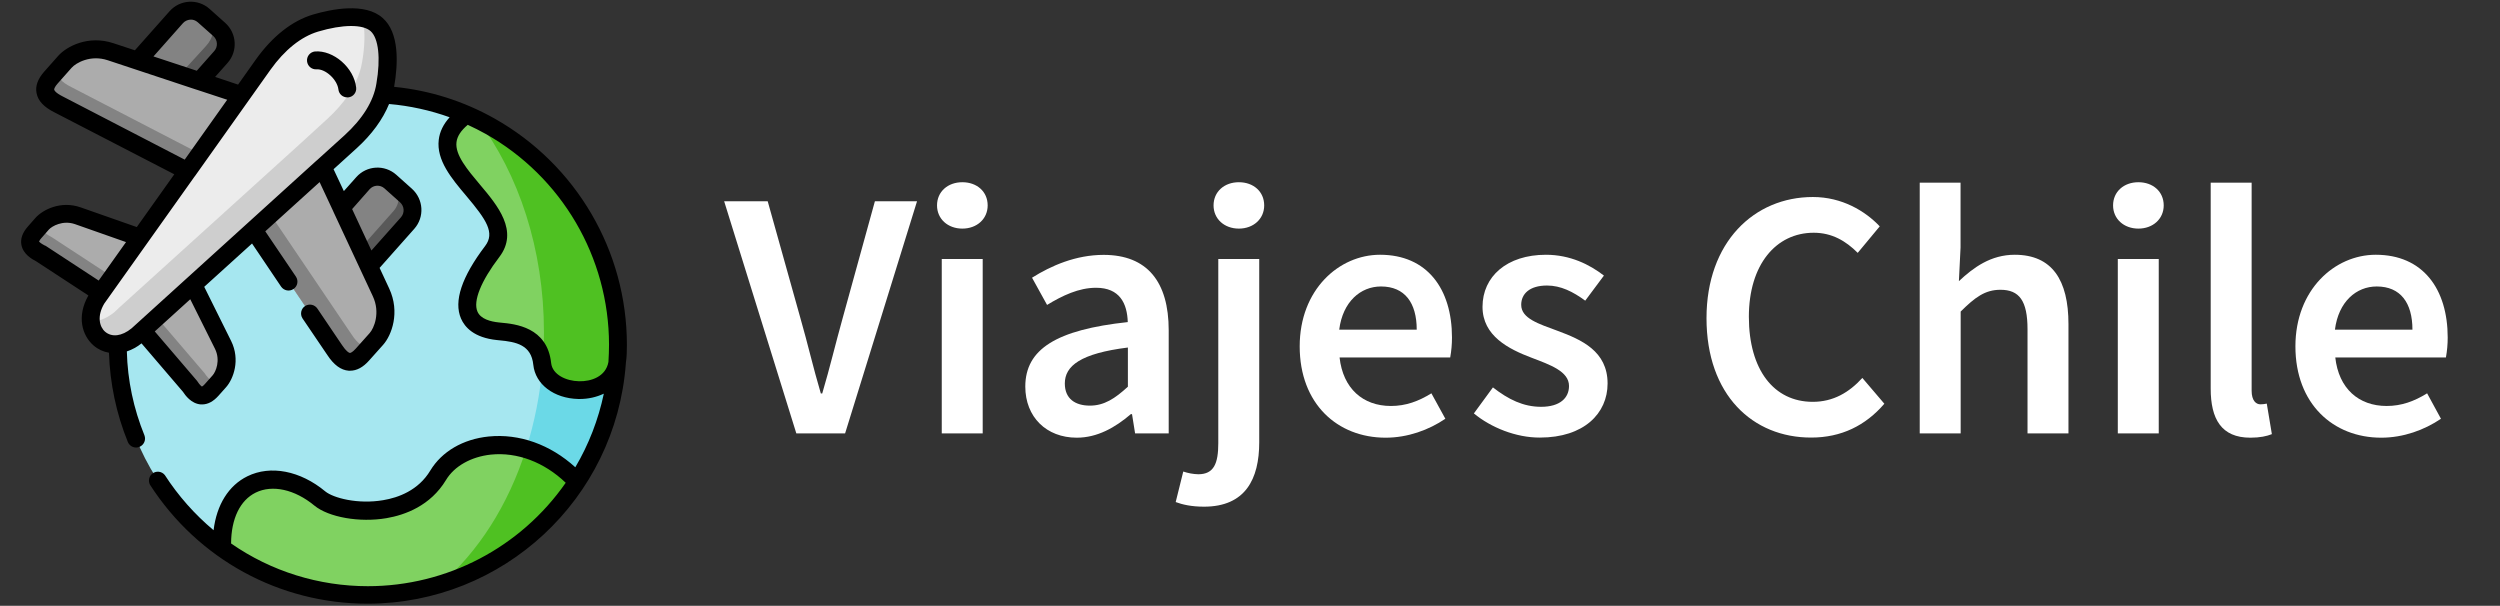<?xml version="1.0" encoding="utf-8"?>
<!-- Generator: Adobe Illustrator 23.1.1, SVG Export Plug-In . SVG Version: 6.00 Build 0)  -->
<svg version="1.1" id="Layer_1" xmlns="http://www.w3.org/2000/svg" xmlns:xlink="http://www.w3.org/1999/xlink" x="0px" y="0px"
	 viewBox="0 0 2112.8 512" style="enable-background:new 0 0 2112.8 512;" xml:space="preserve">
<rect x="0" y="0" width="2112.8" height="512" fill="#333333" stroke="none"/>
<style type="text/css">
	.st0{fill-rule:evenodd;clip-rule:evenodd;fill:#A6E7F0;}
	.st1{fill-rule:evenodd;clip-rule:evenodd;fill:#80D261;}
	.st2{fill-rule:evenodd;clip-rule:evenodd;fill:#838383;}
	.st3{fill-rule:evenodd;clip-rule:evenodd;fill:#ACACAC;}
	.st4{fill-rule:evenodd;clip-rule:evenodd;fill:#ECECEC;}
	.st5{fill-rule:evenodd;clip-rule:evenodd;fill:#CECECE;}
	.st6{fill-rule:evenodd;clip-rule:evenodd;fill:#595959;}
	.st7{fill-rule:evenodd;clip-rule:evenodd;fill:#4FC122;}
	.st8{fill-rule:evenodd;clip-rule:evenodd;fill:#6BD9E7;}
	.st9{fill:#FFFFFF;}
</style>
<title>viajes</title>
<path class="st0" d="M521.8,306.6c-8.5,116.4-109.8,204-226.2,195.5C184.9,494,99.3,401.8,99.5,290.8l127.6-177.6l96.6-33.1
	c24.3,1.4,48.2,7.1,70.6,16.7c77.7,33.4,128.1,109.9,128.1,194.5C522.3,296.5,522.1,301.6,521.8,306.6L521.8,306.6z"/>
<path class="st1" d="M414.2,106.8c66.7,37.5,108,108,108,184.6c0,5.1-0.2,10.2-0.5,15.3c-4.8,32.2-60.5,29.1-63.5,1.1
	c-2.7-25.9-26.6-26.5-37.5-27.6c-27-2.8-39.3-22.1-4.8-67.4c28.7-37.8-76.6-76.1-21.8-115.8C401,99.8,407.7,103.1,414.2,106.8
	L414.2,106.8z"/>
<path class="st2" d="M329.9,153.5l13.2,11.8c6.7,6,7.4,16.4,1.4,23.2l-32.6,36.7L287,207l1.6-31.6l18.1-20.4
	C312.7,148.2,323.1,147.6,329.9,153.5L329.9,153.5z"/>
<path class="st3" d="M288.5,175.3l23.3,49.9l10.2,21.9c7.6,16.2,2.1,32.6-3.9,39.3l-11.8,13.2c-8.9,10-16.2,7-23.4-3.8l-68.7-101.6
	l9.7-45.8l48.7-7.1L288.5,175.3z"/>
<path class="st3" d="M163.2,240.6l25.3,50.9c6.2,12.5,1.6,25.4-3.1,30.8l-6.5,7.3c-6.9,7.8-12.7,5.5-18.3-3l-40.3-47.1l9.5-27.5
	L163.2,240.6z"/>
<path class="st3" d="M65.8,182.4l52.6,18.5l-0.2,36.1l-32.9,10.5l-51-33.3c-9-4.6-12-10-5.1-17.8l6.5-7.3
	C40.4,183.8,52.7,177.8,65.8,182.4L65.8,182.4z"/>
<path class="st1" d="M370.4,401.7c18.8-31.3,76.8-38.4,117.4,5.5c-63.6,97.6-194.4,125.2-292,61.5c-2.7-1.8-5.4-3.6-8.1-5.5
	c-1.9-58,44.9-73,82.6-41.8C286.7,434.7,346.7,441.2,370.4,401.7L370.4,401.7z"/>
<path class="st2" d="M161.2,9.1c4,0,7.9,1.4,10.9,4.1L185.3,25c6.8,6,7.4,16.4,1.4,23.2l-18.1,20.4h-38.7l-13.6-17.3l32.6-36.7
	C152,11.1,156.5,9.1,161.2,9.1L161.2,9.1z"/>
<path class="st3" d="M116.3,51.3l52.2,17.3l35.6,11.8l-6.3,46l-39.3,18.2L49.6,88.3C38,82.4,34.2,75.5,43.1,65.5l11.8-13.2
	c6-6.8,21.6-14.2,38.6-8.5L116.3,51.3z"/>
<path class="st4" d="M266.7,19.5c17.5-5.2,40.7-8.7,51.7,1.2S328.8,54,325.7,72c-0.5,2.8-1.1,5.5-2,8.2
	c-4.1,12.7-12.8,26.4-27.5,39.8l-23.5,21.3l-58.4,52.9l-94,85.1l-4,3.8c-5.7,4.8-11.5,7.1-16.8,7.7c-17.8,1.8-30.2-17.5-17.7-38.3
	l3.5-5l73.2-102.9l45.6-64.2l18.4-25.8C236.7,34.7,252.2,23.8,266.7,19.5L266.7,19.5z"/>
<path class="st5" d="M253.1,122l-58.4,52.9l-94,85.1l-4,3.8c-5.8,4.7-11.5,7.1-16.8,7.7c-1.1,0.1-2.1,0.2-3.2,0.1
	c1.1,12,10.7,20.5,22.7,19.2c5.3-0.5,11-2.9,16.8-7.7l4-3.8l94-85.1l58.4-52.9l23.5-21.3c14.7-13.5,23.4-27.1,27.5-39.8
	c0.9-2.7,1.5-5.4,2-8.2c3.1-18,3.9-41.4-7.3-51.2c-3.4-2.9-7.6-4.8-12-5.5c2.8,11.1,1.8,25.4-0.3,37.3c-0.5,2.8-1.1,5.5-2,8.2
	c-4.1,12.8-12.8,26.4-27.5,39.8L253.1,122z"/>
<path class="st2" d="M297.3,282.9l-68.7-101.6l-14.3,12.9L283,295.9c7.1,10.8,14.5,13.8,23.4,3.8l6.4-7.2
	C307.2,294.1,302.2,290.4,297.3,282.9L297.3,282.9z"/>
<path class="st6" d="M332.8,178.1l-28.1,31.7l7.2,15.5l32.6-36.7c6-6.8,5.4-17.2-1.4-23.2l-11.6-10.4l0,0
	C338.1,161,338.7,171.3,332.8,178.1L332.8,178.1z"/>
<path class="st6" d="M152,63l16.5,5.6l18.1-20.4c6-6.8,5.4-17.1-1.4-23.2l-9.1-8.1c6.7,6,4.1,15.3-2,22L152,63z"/>
<path class="st2" d="M169,129.9L60.1,73.5C52,69.5,47.6,64.8,48.8,59l-5.8,6.5c-8.9,10-5.1,17,6.5,22.8l108.9,56.3L169,129.9z"/>
<path class="st2" d="M172.9,315.4l-40.3-47.1l-12.2,11.1l40.3,47.1c5.6,8.5,11.3,10.8,18.3,3l5.8-6.5
	C180.5,324.1,176.7,321.1,172.9,315.4L172.9,315.4z"/>
<path class="st2" d="M95,234l-51-33.4c-6.1-3.1-9.5-6.5-8.8-10.9l-5.9,6.6c-7,7.8-4,13.3,5.1,17.8l51,33.3L95,234z"/>
<path class="st7" d="M522.3,291.4c0-76.5-41.3-147.1-108-184.6c-3.5-1.9-7-3.8-10.6-5.6c34.6,45.8,56,109.3,56,179.5
	c0,9.6-0.4,19-1.2,28.3c4.4,26.9,58.6,29.4,63.3-2.3C522.2,301.6,522.3,296.5,522.3,291.4L522.3,291.4z"/>
<path class="st8" d="M521.8,306.6c-4.7,31.8-58.9,29.2-63.3,2.3c-2,24-6.6,47.7-13.9,70.6c15,4.4,30,13.3,43.3,27.6
	C507.6,377.1,519.3,342.5,521.8,306.6z"/>
<path class="st7" d="M444.6,379.6c-15,47.3-40.6,87.1-72.6,114.4c47.6-14.4,88.7-45.2,115.9-86.9C474.7,392.9,459.6,384,444.6,379.6
	L444.6,379.6z"/>
<path d="M529.8,291.4C529.8,212.1,487,139.1,418,100.2c-26.1-14.7-55-23.9-84.9-26.8v-0.1c3.4-19.6,4.5-45.7-9.7-58.1
	c-14.8-13.3-43.3-7.5-58.9-2.9c-17.5,5.2-34.2,18.3-48.2,37.9l-15.1,21.3L181.8,65l10.5-11.8c8.8-9.9,7.9-25.1-2-33.9L177.1,7.5
	c-9.9-8.8-25-7.9-33.8,2l-29.3,33l-18.2-6c-21.1-7-39.4,2.6-46.6,10.7L37.4,60.5c-5.5,6.2-7.7,12.3-6.5,18.2
	c1.2,6.5,6.2,11.8,15.2,16.3l101.2,52.3l-31.7,44.6l-47.3-16.6c-17-6-32.2,2-38.3,8.8l-6.4,7.3c-4.6,5.2-6.5,10.4-5.5,15.6
	c1.5,8,9.3,12.2,12.4,13.8l44.2,28.9c-10.2,17.9-5.2,34,4.4,42.3c3.7,3.2,8.2,5.3,13,6.1c0.8,25.9,6.2,51.5,16,75.6
	c1.7,3.8,6.1,5.6,9.9,3.9c3.7-1.6,5.5-5.8,4.1-9.6c-9.2-22.6-14.3-46.6-14.9-71c4.5-1.5,8.7-3.8,12.4-6.8l35,40.9
	c1.9,2.9,7,10.1,15.1,10.7c0.4,0,0.7,0,1.1,0c4.9,0,9.5-2.5,13.8-7.3l6.5-7.3c6.1-6.9,12.2-23,4.2-39.1l-22.7-45.7l40.4-36.6
	l24.6,36.5c2.4,3.4,7.1,4.3,10.5,1.9c3.4-2.3,4.3-6.9,2-10.4l-25.9-38.3l45.9-41.6l11.5,24.6c0,0.1,0.1,0.2,0.1,0.3l33.4,71.6
	c6.5,13.9,1,27-2.7,31.1l-11.8,13.2c-2.6,2.9-4.3,3.6-4.9,3.6c-0.9-0.1-3.2-1.5-6.6-6.6l-20.8-30.8c-2.3-3.5-6.9-4.5-10.4-2.3
	s-4.5,6.9-2.3,10.4c0.1,0.1,0.1,0.2,0.2,0.3l20.8,30.7c5.6,8.5,11.5,12.8,18.1,13.3c0.4,0,0.8,0,1.2,0c5.6,0,11-2.9,16.1-8.7
	l11.8-13.2c7.2-8.1,14.5-27.5,5.1-47.6l-8.1-17.4l29.3-33c8.8-9.9,7.9-25-2-33.9l-13.2-11.8c-9.9-8.8-25-7.9-33.8,2l-10.5,11.8
	l-8.7-18.5l19.4-17.6l0,0c12.9-11.7,22.2-24.5,27.5-37.5c17.5,1.5,34.7,5.3,51.2,11.2c-5.3,5.9-8.4,12.2-9.2,19
	c-2.1,17.3,10.8,32.7,23.3,47.5c17.2,20.4,24.3,31.2,15.9,42.3c-19.8,26.1-26.7,46.7-20.4,61.3c3.1,7.2,10.9,16.2,30.4,18.2l2,0.2
	c14.1,1.3,27,3.8,28.7,20.7c1.7,16.5,17.4,28.4,38.1,28.9h1.1c7.1,0,14-1.5,20.4-4.5c-4.6,21.9-12.7,42.9-24.1,62.2
	c-21.1-19.2-47.3-28.6-73.2-26c-21.7,2.2-39.6,12.7-49.3,28.7c-10.1,16.9-27.2,23-39.8,25.1c-21.6,3.7-42.3-1.9-49-7.4
	c-21.1-17.5-46.3-22.4-65.8-12.8c-15.9,7.8-26,24.1-28.6,45.6c-16-13.4-29.9-29.1-41.2-46.6c-2.6-3.3-7.4-3.8-10.6-1.2
	c-2.8,2.2-3.6,6.1-2,9.3c40.6,63,109.4,100.6,184,100.6c114.6-0.1,209.7-88.5,218.2-202.8l0,0c0.1-0.4,0.1-0.8,0.1-1.2
	C529.7,301.5,529.8,296.4,529.8,291.4L529.8,291.4z M312.4,159.9c3.2-3.6,8.8-4,12.5-0.7l13.2,11.8c3.7,3.3,4,8.9,0.8,12.6l-25,28.1
	l-16.3-35L312.4,159.9z M154.6,19.6c1.6-1.8,3.8-2.8,6.1-3c2.3-0.2,4.6,0.6,6.4,2.2l13.3,11.8c3.6,3.3,3.9,8.9,0.7,12.5l-14.8,16.7
	l-36.6-12.1L154.6,19.6z M53,81.5c-6.6-3.3-7.2-5.5-7.2-5.7c-0.1-0.6,0.4-2.4,3-5.3l11.7-13.2c3.7-4.2,16-11.2,30.5-6.4l74.8,24.8
	l0.4,0.1l25.8,8.5l-35.9,50.6L53,81.5z M37.7,207.4c-3.3-1.7-4.4-2.9-4.7-3.3c0.5-1,1.1-2,1.9-2.8l6.4-7.3c2.6-2.9,11.8-8.1,22-4.6
	l43.2,15.2l-23.1,32.5l-44.9-29.4C38.2,207.7,38,207.5,37.7,207.4z M181.7,294.8c4.8,9.7,0.7,19.4-2,22.4l-6.5,7.3
	c-0.7,0.9-1.6,1.6-2.5,2.2c-0.4-0.2-1.8-1.2-3.8-4.3c-0.2-0.3-0.4-0.5-0.6-0.8l-35.5-41.5l30-27.2L181.7,294.8z M291.1,114.4
	l-23.3,21.1c-0.1,0.1-0.3,0.2-0.4,0.3L111.3,277.4c-4.2,3.5-8.5,5.4-12.4,5.9h-0.3c-3.5,0.4-7-0.6-9.7-2.9
	c-4.9-4.2-7.1-13.2-0.8-23.8l76.4-107.5c0.1-0.1,0.1-0.1,0.2-0.2l63.9-90c12-16.8,25.9-27.9,40.2-32.2c20.8-6.2,37.9-6.3,44.5-0.3
	s8.5,22.8,4.8,44.2C315.8,85.4,306.4,100.5,291.1,114.4L291.1,114.4z M489.3,322.2c-10.9-0.2-22.4-5.6-23.5-15.3
	c-3.2-30.6-30.7-33.1-42.4-34.2l-1.9-0.2c-6.7-0.7-15.3-2.8-18-9.2c-3.8-8.8,2.9-25.6,18.5-46.1c16.7-21.9-1.6-43.7-16.4-61.2
	c-10.4-12.4-21.2-25.1-19.8-35.9c0.6-4.9,3.7-9.7,9.5-14.6c5.2,2.4,10.2,4.9,15.2,7.7c64.3,36.2,104.1,104.2,104.2,178
	c0,5-0.2,9.9-0.5,14.7C512,318.3,499.5,322.5,489.3,322.2L489.3,322.2z M310.9,495.4c-41.3,0-81.7-12.5-115.6-36.1
	c0.1-21,7.6-36.5,20.8-43c14.1-6.9,33-2.7,49.5,10.9c12.1,10,38.4,14.6,61.1,10.7c15.7-2.7,37.1-10.5,50.2-32.2
	c7-11.7,21.2-19.7,37.9-21.5c22.3-2.3,45.1,6.4,63.3,23.8C440,462.7,377.6,495.4,310.9,495.4L310.9,495.4z"/>
<path d="M266.1,43.5c-4.1,0.5-7.1,4.2-6.6,8.4c0.5,4,3.9,6.9,7.9,6.7c7.6-0.6,17.6,8.6,18.6,17c0.4,3.8,3.6,6.7,7.5,6.7
	c0.3,0,0.6,0,0.8,0c4.2-0.4,7.2-4.2,6.7-8.3c0,0,0,0,0,0C299.2,57.3,281.9,42.2,266.1,43.5L266.1,43.5z"/>
<path class="st9" d="M612,170.1h36.8l27.6,98.6c6.4,22.3,10.7,41.5,17.3,63.8h1.2c6.6-22.3,11.1-41.6,17.3-63.8l27.2-98.6H775
	l-60.8,196.2H673L612,170.1z"/>
<path class="st9" d="M791.9,173.6c0-11.6,9.1-19.6,21.4-19.6s21.4,7.9,21.4,19.6c0,11.4-9.1,19.6-21.4,19.6S791.9,185,791.9,173.6z
	 M795.9,218.9h34.6v147.4h-34.6L795.9,218.9z"/>
<path class="st9" d="M866.5,326.7c0-31.6,26.2-48,86.6-54.5c-0.5-15.8-6.8-29-26.8-29c-14.6,0-28.4,6.6-41.4,14.5l-12.7-23
	c16.2-10.2,37.1-19.3,60.5-19.3c36.8,0,55,22.7,55,63.7v87.2h-28.4l-2.6-16.3h-1c-13.2,11.3-28.3,19.9-45.7,19.9
	C884.3,369.9,866.5,352.4,866.5,326.7z M953.2,326.8v-33.1c-40,5-53.3,15.5-53.3,30.4c0,13,8.9,18.7,21.2,18.7
	C933.1,342.8,942.2,336.9,953.2,326.8L953.2,326.8z"/>
<path class="st9" d="M993.6,424.3l6.4-25.8c4.1,1.4,8.4,2.2,12.7,2.3c13.2,0,16.9-9.1,16.9-26.3V218.9h34.6v154.9
	c0,31.2-11.8,54.4-46.7,54.4C1006.8,428.2,999.2,426.4,993.6,424.3z M1025.6,173.6c0-11.6,9.1-19.6,21.4-19.6s21.4,7.9,21.4,19.6
	c0,11.4-9.1,19.6-21.4,19.6S1025.6,185,1025.6,173.6L1025.6,173.6z"/>
<path class="st9" d="M1098.4,292.7c0-47.9,33.2-77.4,67.9-77.4c39.8,0,60.8,28.8,60.8,70c0,5.6-0.5,11.3-1.5,16.8h-93.5
	c2.9,26.2,19.7,41,43.4,41c12.6,0,23.4-4,34.2-10.7l11.8,21.5c-14,9.5-31.8,16-50.5,16C1130.3,369.9,1098.4,341.3,1098.4,292.7z
	 M1197.3,278.6c0-22.7-10.1-36.5-30.2-36.5c-17.2,0-32.3,12.8-35.3,36.5H1197.3z"/>
<path class="st9" d="M1245.6,349.4l16.1-22c13.1,10.2,25.7,16.4,40.7,16.4c16.1,0,23.6-7.6,23.6-17.6c0-12.4-16-17.9-31.7-23.9
	c-19.3-7.3-41.4-18.4-41.4-43c0-25.6,20.6-44,53.6-44c20.5,0,37,8.3,49,17.6l-15.8,21.2c-10.3-7.6-20.7-12.8-32.3-12.8
	c-14.8,0-21.8,7.1-21.8,16.3c0,11.6,14.9,16.1,30.8,22c19.9,7.4,42.2,17,42.2,44.5c0,25.3-20,45.7-57.2,45.7
	C1281.2,369.9,1260,361.3,1245.6,349.4z"/>
<path class="st9" d="M1442.2,268.9c0-64.2,40.2-102.4,89.9-102.4c24.6,0,44.2,11.8,56.5,24.8l-18.6,22.4c-10.1-10.1-21.8-17-37.2-17
	c-31.9,0-54.8,27-54.8,71c0,44.8,21.1,71.9,54,71.9c17.4,0,30.8-8,41.9-20.2l18.6,21.8c-15.9,18.5-36.4,28.6-61.8,28.6
	C1481.3,369.9,1442.2,333.8,1442.2,268.9z"/>
<path class="st9" d="M1622.3,154.4h34.6v54.8l-1.4,28.4c12.4-11.6,27-22.3,47.2-22.3c31.6,0,45.4,21.4,45.4,58.6v92.4h-34.6v-88
	c0-24.2-7-33.4-22.9-33.4c-13,0-21.5,6.4-33.6,18.4v103h-34.6V154.4z"/>
<path class="st9" d="M1785.8,173.6c0-11.6,9.1-19.6,21.4-19.6s21.4,7.9,21.4,19.6c0,11.4-9.1,19.6-21.4,19.6
	S1785.8,185,1785.8,173.6z M1789.8,218.9h34.6v147.4h-34.6V218.9z"/>
<path class="st9" d="M1868.3,328.4v-174h34.6v175.8c0,8.5,3.8,11.5,7.4,11.5c1.8,0,3.6-0.2,5.4-0.6l4.3,25.8c-4.2,1.7-10,3-18.2,3
	C1877.3,369.9,1868.3,354.1,1868.3,328.4z"/>
<path class="st9" d="M1939.9,292.7c0-47.9,33.2-77.4,67.9-77.4c39.8,0,60.8,28.8,60.8,70c0,5.6-0.5,11.3-1.5,16.8h-93.5
	c2.9,26.2,19.7,41,43.4,41c12.6,0,23.4-4,34.2-10.7l11.7,21.5c-14,9.5-31.8,16-50.5,16C1971.8,369.9,1939.9,341.3,1939.9,292.7z
	 M2038.8,278.6c0-22.7-10.1-36.5-30.2-36.5c-17.2,0-32.3,12.8-35.3,36.5H2038.8z"/>
</svg>
